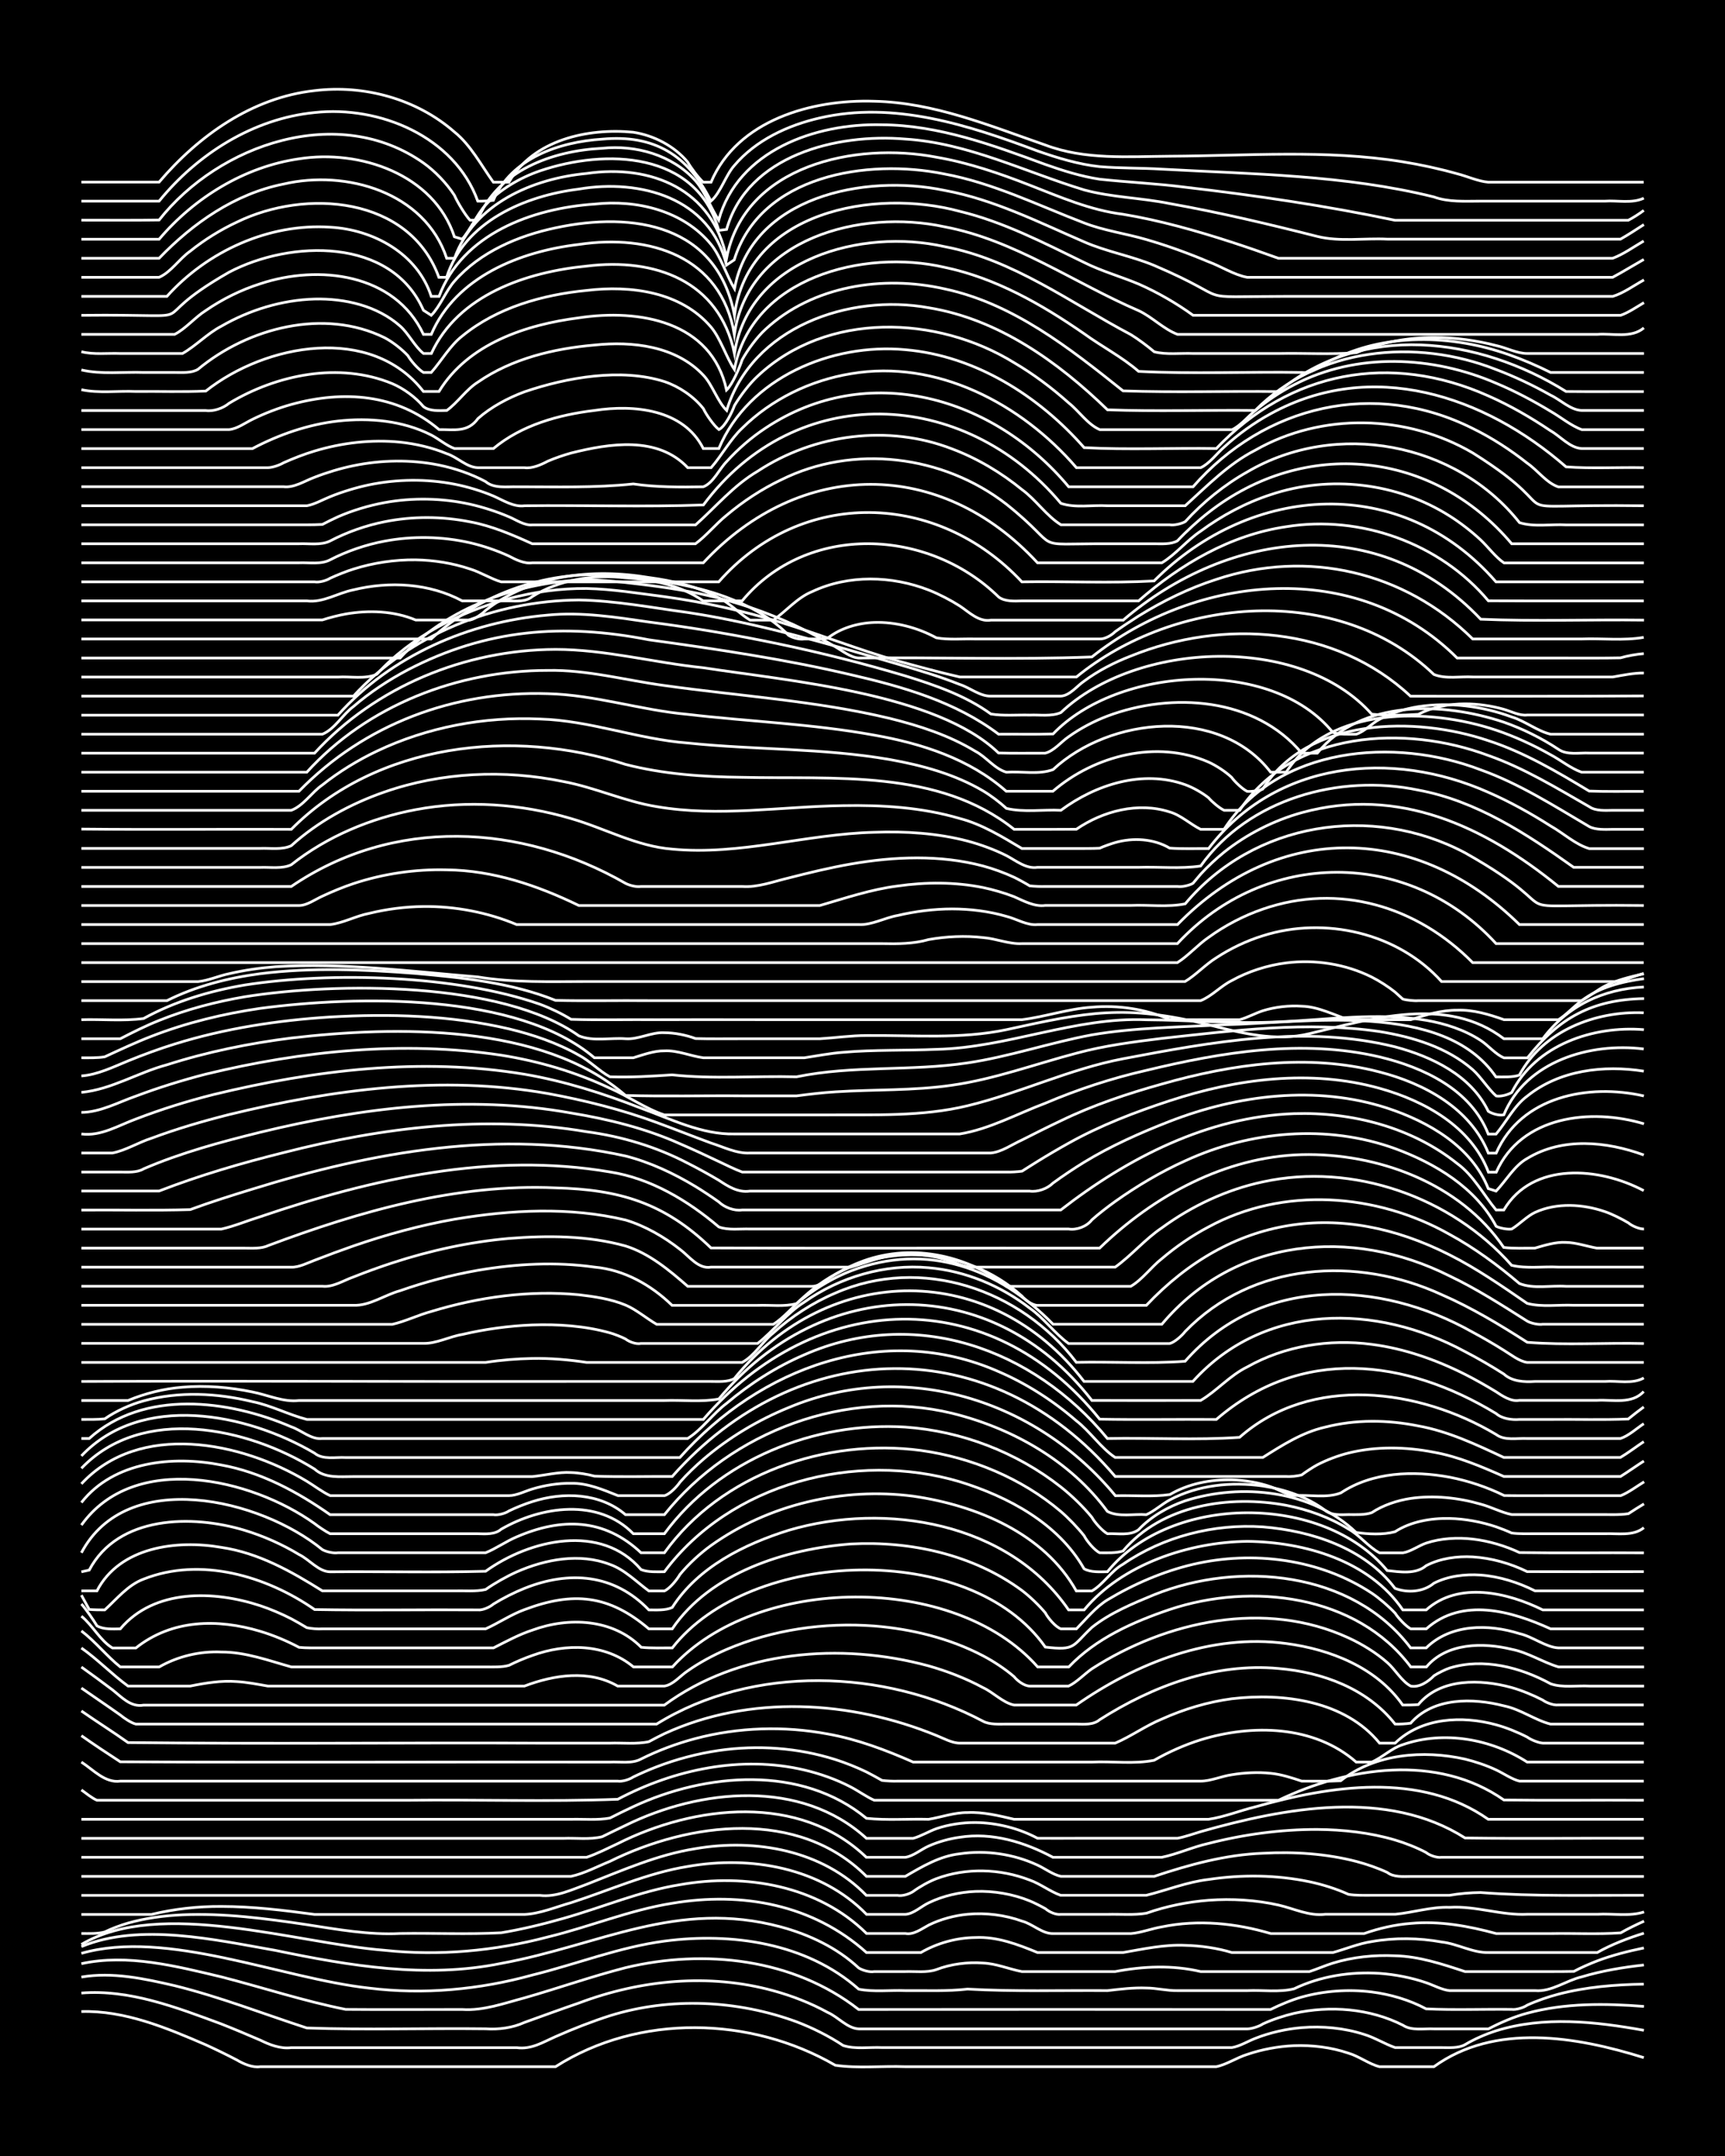 <?xml version="1.0" encoding="UTF-8"?><svg id="a" xmlns="http://www.w3.org/2000/svg" width="1920" height="2400" viewBox="0 0 192 240"><defs><style>.b{fill:none;stroke:#fff;stroke-miterlimit:10;stroke-width:.3px;}.c{stroke-width:0px;}</style></defs><rect class="c" width="192" height="240"/><path class="b" d="M9.06,223.92c4.82-.14,9.49,1.82,13.84,3.7,1.1.5,2.39,1.13,3.46,1.69.72.43,1.74.88,2.6.75,10.95,0,21.92,0,32.87,0,9.27-5.92,21.73-5.62,31.14-.16,2.53.37,5.23.06,7.79.16,4.89,0,9.82,0,14.71,0,6.62,0,13.28,0,19.9,0,1.15-.23,2.33-1.03,3.46-1.37,1.63-.56,3.47-.9,5.19-.97,2.01-.08,4.15.18,6.06.83,1.15.33,2.31,1.22,3.46,1.51,1.98,0,4.08,0,6.06,0,6.79-4.91,15.88-3.35,23.36-1.01"/><path class="b" d="M9.06,221.86c5.36-.43,10.62,1.61,15.57,3.44,1.4.55,2.94,1.2,4.33,1.8,1.05.52,2.26.99,3.46.84,8.35,0,16.73,0,25.09,0,1.64.22,2.9-.6,4.33-1.23,1.94-.86,4.03-1.68,6.06-2.33,6.72-2.09,14.18-1.74,20.76.68,1.77.67,3.61,1.59,5.19,2.64,1.34.44,2.94.16,4.33.23,2.27,0,4.65,0,6.92,0,7.49,0,15,0,22.49,0,3.15,0,6.37,0,9.52,0,.83-.12,1.82-.72,2.6-1.02,1.61-.64,3.46-1.06,5.19-1.2,2.29-.19,4.73.04,6.92.75,1.13.33,2.35,1.09,3.46,1.47.4,0,1.32,0,1.73,0,1.08,0,2.38,0,3.46,0,.79,0,1.88.09,2.6-.33,1.01-.61,2.33-1.18,3.46-1.54,5.32-1.65,11.05-1.03,16.44-.05"/><path class="b" d="M9.06,220.08c3.45-.59,7.02.18,10.38.96,4.99,1.23,9.83,3.12,14.71,4.71,6.61.23,13.28.01,19.9.09,1.45.1,2.99-.1,4.33-.71,1.98-.71,4.07-1.48,6.06-2.16,6.86-2.59,14.5-3.33,21.63-1.37,2.06.56,4.18,1.38,6.06,2.42,1.14.49,2.18,1.78,3.46,1.83,9.51,0,19.04,0,28.55,0,4.89,0,9.82,0,14.71,0,.47,0,1.34-.29,1.73-.56,1.04-.48,2.35-.91,3.46-1.17,4.01-.89,8.42-.55,12.11,1.32.96.65,2.37.35,3.46.41,1.38,0,2.94,0,4.33,0,.4,0,1.32,0,1.73,0,1.32-.69,2.88-1.37,4.33-1.75,4.2-1.14,8.67-1.09,12.98-.75"/><path class="b" d="M9.06,218.59c5.17-1.12,10.54.28,15.57,1.47,4.6,1.18,9.18,2.69,13.84,3.62,4.31.04,8.67,0,12.98.01,2.35.16,4.68-.7,6.92-1.29,3.74-1.07,7.48-2.39,11.25-3.36,8.79-2.12,18.69-1.02,25.95,4.65,14.7,0,29.42-.02,44.12,0,.43,0,1.3,0,1.73,0,1.05-.52,2.33-1.06,3.46-1.38,2.5-.7,5.22-.89,7.79-.57,2.07.26,4.22.89,6.06,1.88,3.14.15,6.37.02,9.52.06.48.07,1.34-.19,1.73-.47,1.04-.48,2.35-.93,3.46-1.22,3.08-.81,6.34-1.07,9.52-1.12"/><path class="b" d="M9.06,217.44c9.52-2.72,22.22,2.79,32.01,3.87,6.07.75,12.28.18,18.17-1.45,4.9-1.21,9.69-3.11,14.71-3.78,7.47-.99,15.83.2,21.63,5.35,1.66.33,3.51.09,5.19.16,2.28-.02,4.66.09,6.92-.17,5.16.29,10.39.13,15.57.17,1.38-.16,2.93-.35,4.33-.29,1.1,0,2.37.32,3.46.29,2.57,0,5.22,0,7.79,0,1.68-.08,3.55.21,5.19-.2,2.92-1.41,6.29-1.93,9.52-1.72,1.72.12,3.56.48,5.19,1.04.77.26,1.77.8,2.6.88,3.15,0,6.37,0,9.52,0,1.82.16,3.46-1.13,5.19-1.53,2.22-.67,4.62-1.07,6.92-1.32"/><path class="b" d="M9.06,216.69c6.48-2.69,14.91-.75,21.63.43,8.22,1.71,16.74,3.15,25.09,1.44,10.95-2,19.58-7.17,31.14-4.06,3.14.85,6.26,2.32,8.65,4.56.41.27,1.24.51,1.73.41,1.08,0,2.38,0,3.46,0,1.09-.04,2.41.15,3.46-.22,1.61-.62,3.48-.86,5.19-.73,1.44.05,2.93.68,4.33.95,3.44,0,6.94,0,10.38,0,3.12-.6,6.4-.74,9.52,0,2.86,0,5.79,0,8.65,0,1.08,0,2.38,0,3.46,0,.77-.25,1.82-.7,2.6-.94,2.2-.68,4.62-.93,6.92-.82,2.67.06,5.28.93,7.79,1.76,3.15,0,6.37,0,9.52,0,.75,0,1.84,0,2.6-.02.73-.4,1.82-.87,2.6-1.17,1.63-.62,3.48-1.09,5.19-1.44"/><path class="b" d="M9.06,216.45c8.79-5.19,23.94-.12,33.74.65,6.08.65,12.27.08,18.17-1.48,4.63-1.12,9.12-3,13.84-3.75,7.77-1.32,15.66.12,21.63,5.48,1.98,0,4.07,0,6.06,0,1.81-1.05,3.96-1.65,6.06-1.67,2.41-.12,4.74.77,6.92,1.67,1.09,0,2.37,0,3.46,0,1.98,0,4.08,0,6.06,0,2.26-.39,4.61-.91,6.92-.8,1.71.04,3.55.3,5.19.8,1.98,0,4.08,0,6.06,0,1.68,0,3.51,0,5.19,0,1.39-.38,2.89-1.01,4.33-1.22,2.54-.45,5.25-.41,7.79.05,1.73.19,3.45,1.22,5.19,1.17,4.02,0,8.09,0,12.11,0,1.59-.9,3.45-1.61,5.19-2.15"/><path class="b" d="M9.06,215.23c.79,0,1.83.05,2.6-.17.75-.37,1.79-.76,2.6-.99,1.93-.55,4.05-.83,6.06-.92,4.62-.2,9.28.42,13.84,1.1,3.42.53,6.9,1.16,10.38.98,3.73-.06,7.53.12,11.25-.08,2.3-.38,4.68-.96,6.92-1.6,4.32-1.22,8.53-3.04,12.98-3.75,7.28-1.3,15.37.1,20.76,5.43,1.39,0,2.94,0,4.33,0,.91.18,1.84-.54,2.6-.94,1.31-.65,2.88-1.07,4.33-1.2,2.01-.19,4.16.08,6.06.77,1.16.3,2.24,1.42,3.46,1.38,2.86,0,5.79,0,8.65,0,1.11-.09,2.36-.57,3.46-.75,4.02-.83,8.2-.41,12.11.75,3.44,0,6.94,0,10.38,0,1.63-.58,3.46-1,5.19-1.13,3.2-.3,6.44.29,9.52,1.13,1.98,0,4.08,0,6.06,0,2.56-.05,5.23.1,7.79-.08.74-.43,1.81-.95,2.6-1.3"/><path class="b" d="M9.06,213.11c2.57,0,5.22,0,7.79,0,2.52-.61,5.19-.91,7.79-.89,3.46,0,6.96.43,10.38.89,4.31,0,8.67,0,12.98,0,3.44,0,6.94,0,10.38,0,1.74-.08,3.52-.84,5.19-1.31,4.29-1.38,8.49-3.31,12.98-4.03,6.98-1.24,14.81.11,19.9,5.33,1.39,0,2.94,0,4.33,0,.92-.06,1.79-.92,2.6-1.29,1.58-.77,3.44-1.19,5.19-1.26,2.03-.08,4.18.29,6.06,1.06.45.18,1.31.62,1.73.86.43.37,1.15.7,1.73.63,1.69,0,3.51,0,5.19,0,1.39-.04,2.95.11,4.33-.13,2.2-.78,4.6-1.26,6.92-1.44,2.57-.19,5.27-.03,7.79.54,1.7.39,3.4,1.25,5.19,1.02,2.56,0,5.22,0,7.79,0,1.98-.19,4.03-.85,6.06-.77,2.9-.18,5.76.92,8.65.77,2.56,0,5.22,0,7.79,0,1.68-.1,3.58.27,5.19-.26"/><path class="b" d="M9.06,210.99c14.12,0,28.26,0,42.39,0,2.86,0,5.79,0,8.65,0,1.8.22,3.54-.64,5.19-1.23,3.94-1.54,7.9-3.31,12.11-3.97,6.69-1.16,14.18.18,19.03,5.2,1.09,0,2.37,0,3.46,0,.53.1,1.3-.14,1.73-.42.72-.53,1.76-1.12,2.6-1.44,3.3-1.24,7.11-1.12,10.38.15,1.16.4,2.31,1.3,3.46,1.7,3.15,0,6.37,0,9.52,0,2.27-.56,4.57-1.49,6.92-1.76,3.7-.56,7.57-.52,11.25.25,1.43.3,3,.79,4.33,1.4.76.14,1.82.11,2.6.11,2.86,0,5.79,0,8.65,0,1.07-.19,2.37-.3,3.46-.31,6.03.46,12.12.29,18.17.31"/><path class="b" d="M9.06,208.87c14.7,0,29.42,0,44.12,0,3.44,0,6.94,0,10.38,0,1.46-.31,2.95-1.11,4.33-1.67,8.87-4.39,20.96-5.93,28.55,1.67,1.39,0,2.94,0,4.33,0,1.87-1.09,3.85-2.27,6.06-2.51,2.9-.43,5.99.02,8.65,1.26.79.36,1.73,1.07,2.6,1.25.77,0,1.82,0,2.6,0,2.57,0,5.22,0,7.79,0,3.91-1.3,7.96-2.42,12.11-2.57,3.46-.19,7.02.04,10.38.91,1.11.29,2.42.74,3.46,1.23.68.54,1.78.45,2.6.44,8.64,0,17.31,0,25.95,0"/><path class="b" d="M9.06,206.75c14.99,0,29.99,0,44.98,0,2.86,0,5.79,0,8.65,0,.77,0,1.83,0,2.6,0,1.12-.37,2.39-1.02,3.46-1.52,8.57-4.32,20.24-5.63,27.68,1.52,1.39,0,2.94,0,4.33,0,.89-.12,1.79-.9,2.6-1.25,1.04-.47,2.33-.83,3.46-.98,3.62-.57,7.22.54,10.38,2.23,2.27,0,4.65,0,6.92,0,1.69,0,3.51,0,5.19,0,1.72-.35,3.47-1.16,5.19-1.54,3.93-1.01,8.05-1.57,12.11-1.56,2.89.02,5.87.35,8.65,1.17,1.12.33,2.42.84,3.46,1.39.37.32,1.24.62,1.73.54,7.49,0,15.01,0,22.49,0"/><path class="b" d="M9.06,204.64c14.99,0,29.99,0,44.98,0,2.86,0,5.79,0,8.65,0,1.39-.06,2.97.16,4.33-.18.77-.37,1.82-.9,2.6-1.26,8.3-4.09,19.53-5.22,26.82,1.44,1.69,0,3.5,0,5.19,0,.82-.21,1.8-.8,2.6-1.08,1.34-.46,2.91-.69,4.33-.68,2.37.02,4.83.63,6.92,1.75,1.39.01,2.94,0,4.33,0,2.57,0,5.22,0,7.79,0,1.08,0,2.38,0,3.46,0,.79-.14,1.83-.51,2.6-.74,9.32-2.65,20.74-4.81,29.41.71,6.62.09,13.28,0,19.9.03"/><path class="b" d="M9.06,202.52c15.28,0,30.57,0,45.85,0,2.86,0,5.79,0,8.65,0,1.39-.04,2.96.12,4.33-.14.76-.39,1.82-.91,2.6-1.27,8.06-3.77,18.72-4.67,25.95,1.3,2.26.24,4.65.05,6.92.11,1.39-.23,2.89-.77,4.33-.75,1.73-.09,3.53.36,5.19.75,4.6,0,9.24,0,13.84,0,2.57,0,5.22,0,7.79,0,1.73-.25,3.5-.97,5.19-1.38,8.37-2.37,18.38-3.94,25.95,1.38h17.3"/><path class="b" d="M9.06,199.25c.47.34,1.2.93,1.73,1.15,1.09,0,2.37,0,3.46,0,2.57,0,5.22,0,7.79,0,7.78,0,15.58,0,23.36,0,7.77-.09,15.6.18,23.36-.11,6.29-3.33,13.75-4.91,20.76-3.26,1.75.41,3.59,1.06,5.19,1.9.79.41,1.78,1.12,2.6,1.47.77,0,1.83,0,2.6,0,9.8,0,19.62,0,29.41,0,4.31,0,8.67,0,12.98,0,7.72-3.72,17.69-5.22,25.09-.03,5.17.07,10.4,0,15.57.03"/><path class="b" d="M9.06,196.15c1.31.84,2.63,2.36,4.33,2.12,2.86,0,5.79,0,8.65,0,6.33,0,12.7,0,19.03,0,9.22,0,18.46,0,27.68,0,.51.08,1.32-.18,1.73-.46.76-.37,1.81-.83,2.6-1.13,2.2-.85,4.59-1.48,6.92-1.82,4.31-.63,8.82-.31,12.98,1.01,1.11.35,2.41.87,3.46,1.38.43.22,1.31.69,1.73.94.42.06,1.3.1,1.73.08,11.24,0,22.5,0,33.74,0,1.12,0,2.36-.56,3.46-.71,1.37-.23,2.94-.31,4.33-.16,1.12.1,2.4.51,3.46.87,1.38-.01,2.94.04,4.33-.04,3.82-3.02,9.22-3.45,13.84-2.41,1.12.27,2.42.71,3.46,1.2.78.36,1.75,1.04,2.6,1.25,4.6,0,9.24,0,13.84,0"/><path class="b" d="M9.06,193.21c1.37.97,2.93,2,4.33,2.91,18.16.09,36.34,0,54.5.03,1.1-.06,2.46.21,3.46-.34,1.89-.95,4.01-1.74,6.06-2.28,4.77-1.26,9.86-1.42,14.71-.51,3.28.58,6.48,1.79,9.52,3.13,6.62,0,13.28,0,19.9,0,2.26-.11,4.7.25,6.92-.2,1.6-.92,3.43-1.73,5.19-2.28,5.71-1.76,12.62-1.63,17.3,2.48.43,0,1.3,0,1.73,0,1.16-.49,2.23-1.57,3.46-1.94,4.56-1.59,9.83-.64,13.84,1.94h12.98"/><path class="b" d="M9.06,190.46c1.67,1.17,3.54,2.34,5.19,3.52,15.27.16,30.57,0,45.85.06,2.57,0,5.22,0,7.79,0,1.39-.05,2.96.14,4.33-.16.43-.24,1.29-.68,1.73-.89,9.5-4.38,20.73-3.71,30.28.2.76.3,1.75.86,2.6.85,1.68,0,3.51,0,5.19,0,4.02,0,8.09,0,12.11,0,1.74-.74,3.43-1.96,5.19-2.68,2.44-1.1,5.13-1.91,7.79-2.26,5.73-.67,12.59.21,16.44,4.94h1.73c2.95-2.86,7.46-3.08,11.25-2.04,1.13.31,2.42.83,3.46,1.37.39.29,1.24.64,1.73.67,3.73,0,7.52,0,11.25,0"/><path class="b" d="M9.06,187.91c1.39.97,2.95,2.02,4.33,3,.42.35,1.2.88,1.73,1.01.44,0,1.29,0,1.73,0,5.75,0,11.55,0,17.3,0,12.97,0,25.96,0,38.93,0,10.72-6.65,25.36-6.14,36.33-.32.73.4,1.8.32,2.6.32,1.39,0,2.94,0,4.33,0,1.08,0,2.38,0,3.46,0,.83.02,1.92.11,2.6-.49,5.88-3.75,12.84-6.35,19.9-5.7,4.87.41,9.89,2.24,12.98,6.19.43.02,1.3-.03,1.73-.1,2.52-2.89,6.94-2.82,10.38-1.93,1.87.38,3.47,1.6,5.19,2.03,3.44,0,6.94,0,10.38,0"/><path class="b" d="M9.06,185.57c1.1.78,2.38,1.73,3.46,2.54,1.02.8,2.02,1.96,3.46,1.7,6.04,0,12.12,0,18.17,0,13.26,0,26.53,0,39.79,0,8.29-6.11,19.67-7.02,29.41-4.37,2.05.58,4.18,1.4,6.06,2.42,1.14.52,2.22,1.69,3.46,1.94,2.27,0,4.65,0,6.92,0,6.74-4.7,15.03-7.97,23.36-6.85,4.92.65,10.05,2.66,12.98,6.85.43.01,1.3-.01,1.73-.05,2.47-2.98,6.96-2.84,10.38-1.9,1.13.32,2.42.85,3.46,1.39.4.3,1.22.61,1.73.55,3.15,0,6.37,0,9.52,0"/><path class="b" d="M9.06,183.45c1.79,1.25,3.43,2.96,5.19,4.24,2.27,0,4.65,0,6.92,0,1.67-.34,3.48-.64,5.19-.5,1.1.06,2.38.31,3.46.5,2.27,0,4.65,0,6.92,0,4.89,0,9.82,0,14.71,0,2.27,0,4.65,0,6.92,0,3.29-1.25,7.19-1.85,10.38,0,1.69,0,3.51,0,5.19,0,.98-.13,1.81-1.18,2.6-1.69,1.3-.92,2.87-1.76,4.33-2.39,5.14-2.2,10.87-3.03,16.44-2.61,4.17.34,8.39,1.37,12.11,3.32,1.16.61,2.47,1.47,3.46,2.33.3.39,1.09,1.03,1.73,1.04,1.38,0,2.94,0,4.33,0,.89-.41,1.8-1.38,2.6-1.93,8.31-5.34,19.29-7.71,28.55-3.44,1.5.69,3.09,1.66,4.33,2.76.83.71,1.6,2.09,2.6,2.61.96.19,1.96-.5,2.6-1.16.41-.27,1.26-.7,1.73-.85,3.75-1.16,7.89-.08,11.25,1.76,1.33.46,2.94.17,4.33.25,1.98,0,4.08,0,6.06,0"/><path class="b" d="M9.06,181.55c1.52,1.15,2.85,2.83,4.33,4.01,1.39,0,2.94,0,4.33,0,2.08-1.19,4.53-1.77,6.92-1.66,2.67-.01,5.26.95,7.79,1.66,1.39,0,2.94,0,4.33,0,5.75,0,11.55,0,17.3,0,.78,0,1.84.05,2.6-.18.74-.38,1.81-.83,2.6-1.1,3.7-1.35,8.1-1.34,11.25,1.28h4.33c9.3-10.25,31.4-10.51,40.66,0h3.46c3.03-3.18,7.14-5.01,11.25-6.4,9.08-3.03,20.77-1.67,26.82,6.4h1.73c2.28-2.71,6.32-2.74,9.52-1.96,1.79.35,3.47,1.45,5.19,1.96,3.15,0,6.37,0,9.52,0"/><path class="b" d="M9.06,179.91c1.22.98,2.11,2.74,3.46,3.54h2.6c4.01-3.19,9.09-3.28,13.84-1.86,1.44.43,3,1.08,4.33,1.79.77.08,1.82.06,2.6.06,5.46,0,10.97,0,16.44,0,.77,0,1.83,0,2.6,0,1.36-.69,2.87-1.51,4.33-1.98,4.02-1.48,8.95-1.28,12.11,1.91,1.08.12,2.38.06,3.46.07,8.67-11.13,33.2-11.97,41.52-.09,3.41.4,2.96-.11,5.19-2.2,2.02-1.61,4.55-2.65,6.92-3.63,9.46-3.8,22.07-2.65,28.55,5.92h1.73c2.73-2.68,6.93-2.68,10.38-1.59,1.48.33,2.91,1.51,4.33,1.59,3.15,0,6.37,0,9.52,0"/><path class="b" d="M9.06,178.55c.49.55,1.35,1.79,1.73,2.43.72.43,1.79.35,2.6.34,3.78-4.49,10.44-4.27,15.57-2.58,1.12.37,2.41.92,3.46,1.46.44.23,1.31.73,1.73.99.43.1,1.29.17,1.73.13,5.18,0,10.4,0,15.57,0,.77,0,1.83,0,2.6,0,1.41-.63,2.86-1.61,4.33-2.14,5.4-2.04,9.4-1.65,13.84,2.14.77,0,1.83,0,2.6,0,4.23-6.26,12.67-8.91,19.9-9.45,6.64-.35,13.63,1.19,19.03,5.18.86.65,1.91,1.66,2.6,2.49.27.54,1.13,1.57,1.73,1.78h1.73c1.05-1.06,2.17-2.45,3.46-3.23,2.93-1.76,6.19-3.17,9.52-3.95,6.68-1.56,14.12-.61,19.9,3.21.85.57,1.9,1.48,2.6,2.23.32.52,1.19,1.45,1.73,1.74h1.73c4.01-3.56,9.49-1.98,13.84,0,3.44,0,6.94,0,10.38,0"/><path class="b" d="M9.06,177.57l.87,1.59c.43.04,1.3.06,1.73.05,1.32-1.2,2.59-2.79,4.33-3.43,6.31-2.5,13.65-.36,19.03,3.39,6.04.11,12.12,0,18.17.04.53.06,1.34-.31,1.73-.65,1.03-.64,2.33-1.3,3.46-1.75,5-2,9.99-1.61,13.84,2.4.79,0,1.86.08,2.6-.27,2.87-4.5,8.02-7.05,12.98-8.6,10.8-3.18,24.46-.87,31.14,8.87h1.73c4.21-5.09,11.69-7.56,18.17-7.63,6.36.07,13.56,2.14,17.3,7.63h2.6c3.6-3.22,9.05-1.94,12.98,0,3.73,0,7.52,0,11.25,0"/><path class="b" d="M9.06,177.09h1.73c2.55-4.91,8.89-5.7,13.84-4.84,4.14.61,7.77,2.66,11.25,4.84,4.89,0,9.82,0,14.71,0,1.09-.03,2.4.1,3.46-.15,1.02-.71,2.32-1.45,3.46-1.96,3.2-1.41,7.03-2.13,10.38-.83,1.63.57,2.97,1.95,4.33,2.95h1.73c.6-.26,1.41-1.27,1.73-1.83.95-1.16,2.25-2.36,3.46-3.23,6.43-4.59,14.68-6.5,22.49-5.49,7,1.01,14.57,4.11,18.17,10.55h1.73c1.26-.71,2.17-2.26,3.46-2.97,4.51-3.1,10.12-4.53,15.57-4.16,5.42.44,11.32,2.35,14.71,6.84,1.38.54,3.17.41,4.33-.57,1.56-.8,3.46-1.03,5.19-.91,2.08.15,4.2.82,6.06,1.76,4.02,0,8.09,0,12.11,0"/><path class="b" d="M9.06,174.97l.87-.19c3.21-6.1,11.47-6.2,17.3-4.43,2.08.63,4.2,1.57,6.06,2.7,1.13.54,2.17,1.91,3.46,1.92,5.75-.05,11.55.09,17.3-.06,4.91-3.54,12.87-5.39,17.3-.19.74.31,1.81.25,2.6.24,7.36-9.87,21.26-13.47,32.87-10.02,5.4,1.67,10.96,4.63,13.84,9.69.72.42,1.8.34,2.6.33,7.07-8.71,24.02-8.75,31.14-.13,1.39.15,3.19.45,4.33-.54,1.55-.82,3.46-1.08,5.19-.98,2.07.12,4.2.73,6.06,1.64,4.31.02,8.67,0,12.98,0"/><path class="b" d="M9.06,172.85c5.06-9.55,19.93-6.01,26.82-.35.42.24,1.25.43,1.73.35,1.08,0,2.38,0,3.46,0,2.86,0,5.79,0,8.65,0,1.39,0,2.94,0,4.33,0,1.13-.45,2.33-1.3,3.46-1.77,4.99-2.16,9.74-2.09,13.84,1.77h2.6c6.32-8.79,18.01-12.79,28.55-11.39,5.66.79,11.2,3.09,15.57,6.79.85.73,1.91,1.83,2.6,2.71.27.56,1.15,1.62,1.73,1.89.78,0,1.84.06,2.6-.2,4.31-5.14,11.87-6.26,18.17-5.08,2.4.47,4.84,1.34,6.92,2.64,1.22.66,2.24,2.01,3.46,2.65.77,0,1.82,0,2.6,0,.85-.13,1.79-.82,2.6-1.09,1.63-.54,3.5-.64,5.19-.44,1.75.2,3.6.75,5.19,1.5,4.6.07,9.24,0,13.84.03"/><path class="b" d="M9.06,169.77c5.86-8.2,18.88-5.23,25.95-.17.41.33,1.26.9,1.73,1.13,1.08,0,2.38,0,3.46,0,2.86,0,5.79,0,8.65,0,1.39,0,2.94,0,4.33,0,.83.02,1.92.11,2.6-.5,4.44-2.57,10.8-3.5,14.71.5h3.46c6.05-8.24,16.74-12.51,26.82-11.87,6.24.44,12.38,2.79,17.3,6.66,1.19.94,2.5,2.2,3.46,3.38.29.54,1.18,1.54,1.73,1.83,1.11-.06,2.5.26,3.46-.44,1.38-1.47,3.29-2.57,5.19-3.22,6.28-2.02,14.14-1.18,19.03,3.52,1.36.19,2.99.28,4.33-.08,1.76-1.14,3.99-1.52,6.06-1.48,1.72.04,3.56.38,5.19.93.44.15,1.31.49,1.73.69.77.11,1.82.08,2.6.08,2.56,0,5.22,0,7.79,0,1.41-.06,3.14.3,4.33-.67"/><path class="b" d="M9.06,167.26c3.61-4.6,10.18-5.24,15.57-4.18,4.43.8,8.47,2.98,12.11,5.53,6.04,0,12.12,0,18.17,0,.49.09,1.32-.13,1.73-.41.75-.37,1.8-.79,2.6-1.04,3.43-1.1,7.54-.99,10.38,1.45h4.33c7.46-9.31,20.32-14.12,32.01-11.29,6.69,1.64,13.19,5.31,17.3,10.93,1.27.66,2.94.25,4.33.36.85-.37,1.78-1.2,2.6-1.64,3.14-1.67,6.9-2.05,10.38-1.55,2.43.37,4.94,1.21,6.92,2.71.69.58,1.76.49,2.6.47.78,0,1.85.06,2.6-.22,1.25-.83,2.85-1.36,4.33-1.58,2.57-.37,5.3-.08,7.79.64,1.11.29,2.33.94,3.46,1.16.42,0,1.3,0,1.73,0,2.56,0,5.22,0,7.79,0,1.08-.02,2.39.07,3.46-.1.41-.28,1.3-.83,1.73-1.09"/><path class="b" d="M9.06,165.18c6.46-6.97,17.77-4.7,25.09-.29.78.47,1.76,1.22,2.6,1.6.78,0,1.82,0,2.6,0,2.57,0,5.22,0,7.79,0,3.15,0,6.37,0,9.52,0,.83,0,1.82-.51,2.6-.74,1.35-.41,2.91-.66,4.33-.63,1.8-.04,3.56.72,5.19,1.37,1.68,0,3.51,0,5.19,0,.6-.17,1.39-1.02,1.73-1.52.71-.81,1.78-1.84,2.6-2.54,2.81-2.4,6.09-4.37,9.52-5.76,12.98-5.44,27.55-.83,36.33,9.83,1.98-.06,4.09.15,6.06-.13,2.05-1.21,4.56-1.7,6.92-1.64,1.42.04,2.99.31,4.33.78.79.27,1.75.89,2.6.98,1.68-.13,3.61.32,5.19-.31,3.51-2.34,8.08-2.49,12.11-1.74,2.06.4,4.18,1.11,6.06,2.04,1.98.03,4.08,0,6.06.01,2.27,0,4.65,0,6.92,0,.84-.33,1.83-1.07,2.6-1.54"/><path class="b" d="M9.06,163.45c6.76-7.06,18.49-4.57,25.95.08,1.17,1.07,2.87.83,4.33.84,1.98,0,4.08,0,6.06,0,4.6,0,9.24,0,13.84,0,1.39-.13,2.92-.54,4.33-.45.78.02,1.84.19,2.6.4,2.85.11,5.8.02,8.65.04,13.96-15.78,35.53-16.26,49.31,0,6.33,0,12.7,0,19.03,0,.45.04,1.3-.05,1.73-.18.41-.31,1.27-.88,1.73-1.12,1.03-.54,2.33-1.03,3.46-1.31,3.09-.77,6.41-.7,9.52-.09,2.7.48,5.3,1.6,7.79,2.7,4.31,0,8.67,0,12.98,0,.79-.49,1.82-1.22,2.6-1.72"/><path class="b" d="M9.06,162.07c6.7-7.08,18.38-4.77,25.95-.31.93.77,2.34.42,3.46.49,1.98,0,4.08,0,6.06,0,10.37,0,20.77,0,31.14,0,8.89-10.02,22.71-15.19,35.47-9.57,3.12,1.34,6.09,3.25,8.65,5.47,1.52,1.17,2.74,3.03,4.33,4.09,5.46,0,10.97,0,16.44,0,2.15-1.36,4.4-2.8,6.92-3.37,3.37-.87,6.98-.83,10.38-.14,3.34.6,6.47,2.08,9.52,3.51,4.31,0,8.67,0,12.98,0,.8-.47,1.82-1.24,2.6-1.76"/><path class="b" d="M9.06,160.13h.87c6.09-5.49,15.49-4.32,22.49-1.3,1.11.37,2.24,1.46,3.46,1.3,2.57,0,5.22,0,7.79,0,10.95,0,21.92,0,32.87,0,1.59-.99,2.82-2.78,4.33-3.91,2.58-2.18,5.54-4.08,8.65-5.41,12.29-5.41,25.47-.73,33.74,9.32,4.88-.1,9.84.21,14.71-.13,7.96-7.04,20-5.43,28.55-.32.95.72,2.35.39,3.46.45,1.68,0,3.51,0,5.19,0,1.68,0,3.51,0,5.19,0,.89-.28,1.83-1.14,2.6-1.65"/><path class="b" d="M9.06,158.01c.78,0,1.82.02,2.6-.07,1.27-.88,2.84-1.59,4.33-2,3.93-1.08,8.18-.87,12.11.09,2.06.41,4.04,1.46,6.06,1.98,2.86,0,5.79,0,8.65,0,11.82,0,23.65,0,35.47,0,12.48-14.52,31.89-15.24,44.12-.03,4.31.08,8.67,0,12.98.03,9.42-8.15,21.04-6.79,31.14-.66.65.58,1.75.73,2.6.66,1.08,0,2.38,0,3.46,0,2.86-.03,5.8.07,8.65-.05.42-.35,1.29-1.02,1.73-1.34"/><path class="b" d="M9.06,155.9c1.69,0,3.5,0,5.19,0,1.89-.79,4.01-1.32,6.06-1.48,2.57-.22,5.26,0,7.79.53,1.7.33,3.42,1.16,5.19.95,10.08,0,20.19,0,30.28,0,3.44,0,6.94,0,10.38,0,1.97-.08,4.11.2,6.06-.17,11.48-13.83,30.34-14.24,41.52.16,4.02.02,8.09,0,12.11,0,1.77-1.03,3.24-2.78,5.19-3.73,4.16-2.35,9.13-3.13,13.84-2.51,3.61.46,7.14,1.7,10.38,3.33,1.11.56,2.4,1.29,3.46,1.94.7.47,1.7,1.14,2.6.96,2.86,0,5.79,0,8.65,0,1.74-.1,3.87.47,5.19-.98"/><path class="b" d="M9.06,153.78c18.45-.07,36.91.03,55.36,0,3.73,0,7.52,0,11.25,0,1.08,0,2.38,0,3.46,0,.79,0,1.87.09,2.6-.32,10.59-13.05,28.62-13.11,38.93.32h12.11c7.94-8.81,20.4-8.68,30.28-3.33,1.42.73,2.98,1.64,4.33,2.5.91.84,2.29.91,3.46.83,2.56,0,5.22,0,7.79,0,1.39-.11,3.07.33,4.33-.39"/><path class="b" d="M9.06,151.66c10.08,0,20.19,0,30.28,0,4.89,0,9.82,0,14.71,0,1.67-.26,3.5-.41,5.19-.44,1.99-.04,4.09.14,6.06.44,5.75,0,11.55,0,17.3,0,1.34-.69,2.28-2.34,3.46-3.27,2.01-1.83,4.41-3.39,6.92-4.45,9.56-4.2,20.65-.43,26.82,7.71,4.01-.09,8.11.18,12.11-.12,8.37-9.54,21.61-9.11,32.01-3.23,1.1.59,2.4,1.34,3.46,2.01.75.45,1.7,1.23,2.6,1.35,4.31,0,8.67,0,12.98,0"/><path class="b" d="M9.06,149.54c12.68,0,25.38,0,38.06,0,1.44.04,2.92-.76,4.33-.99,2.52-.59,5.19-.96,7.79-1.06,2.88-.1,5.87.1,8.65.88.44.12,1.32.46,1.73.68.35.28,1.14.62,1.73.5,4.31,0,8.67,0,12.98,0,1.77-1.39,3.25-3.39,5.19-4.6,3.98-2.81,8.97-4.27,13.84-3.83,4.07.35,8.03,2,11.25,4.5,1.55,1.08,2.81,2.84,4.33,3.94,2.57,0,5.22,0,7.79,0,1.09,0,2.37,0,3.46,0,.57-.15,1.38-.89,1.73-1.35,7.48-7.72,19.11-8.44,28.55-4.09,3.31,1.44,6.48,3.35,9.52,5.3,4.28.35,8.68.03,12.98.14"/><path class="b" d="M9.06,147.42c9.51,0,19.04,0,28.55,0,1.98,0,4.08,0,6.06,0,1.43-.32,2.91-1.05,4.33-1.43,5.28-1.61,10.92-2.39,16.44-1.86,1.72.2,3.59.48,5.19,1.15,1.19.5,2.35,1.5,3.46,2.14h12.98c1.23-.75,2.28-2.15,3.46-2.99,1.54-1.2,3.37-2.25,5.19-2.96,8.45-3.23,16.4-.31,22.49,5.94h12.11c8.11-9.66,21.1-10.86,32.01-5.38,2.99,1.42,5.86,3.26,8.65,5.03.4.24,1.26.43,1.73.35,1.08,0,2.38,0,3.46,0,2.56,0,5.22,0,7.79,0"/><path class="b" d="M9.06,145.3c10.08,0,20.19,0,30.28,0,1.8.08,3.49-1.16,5.19-1.62,2.79-.98,5.74-1.76,8.65-2.27,4.26-.73,8.69-.97,12.98-.36,3.3.29,6.3,1.98,8.65,4.26,3.15,0,6.37,0,9.52,0,1.39-.06,2.98.18,4.33-.2.42-.41,1.27-1.17,1.73-1.53,6.78-5.49,16.9-5.14,23.36.7.34.42,1.15,1.02,1.73,1.03,1.08,0,2.38,0,3.46,0,2.86,0,5.79,0,8.65,0,9.44-9.99,21.53-11.82,33.74-5.63,3.02,1.52,5.88,3.5,8.65,5.41,1.63.44,3.51.13,5.19.21,2.56,0,5.22,0,7.79,0"/><path class="b" d="M9.06,143.18c8.93,0,17.89,0,26.82,0,1.18.14,2.39-.66,3.46-1.03,1.37-.55,2.92-1.11,4.33-1.57,4.19-1.37,8.58-2.33,12.98-2.72,4.3-.34,8.79-.33,12.98.84,2.64.83,4.87,2.7,6.92,4.49,4.6,0,9.24,0,13.84,0,.54.02,1.35-.42,1.73-.79,1.02-.7,2.31-1.39,3.46-1.84,5.46-2.22,11.88-1.01,16.44,2.63h13.84c1.27-.73,2.31-2.19,3.46-3.08,1.56-1.33,3.38-2.58,5.19-3.53,8.31-4.53,18.7-3.77,26.82.82,2.76,1.5,5.4,3.44,7.79,5.48,1.58.63,3.51.19,5.19.31,2.86,0,5.79,0,8.65,0"/><path class="b" d="M9.06,141.06c7.78,0,15.58,0,23.36,0,.84.03,1.83-.48,2.6-.77,1.38-.54,2.93-1.11,4.33-1.6,3.65-1.26,7.44-2.3,11.25-2.97,6.25-1.05,12.82-1.4,19.03.09,2.17.65,4.28,1.87,6.06,3.27,1.01.75,2.04,2.23,3.46,1.97,5.18,0,10.4,0,15.57,0,1.67-.48,3.42-1.24,5.19-1.35,1.69-.16,3.55,0,5.19.46,1.09.27,2.3,1.03,3.46.89,5.18,0,10.4,0,15.57,0,1.79-1.28,3.35-3.14,5.19-4.37,3.33-2.44,7.2-4.26,11.25-5.12,9.98-2.18,20.96,1.66,27.68,9.29,1.64.4,3.51.11,5.19.2,3.15,0,6.37,0,9.52,0"/><path class="b" d="M9.06,138.94c4.31,0,8.67,0,12.98,0,1.69,0,3.51,0,5.19,0,.79,0,1.86.08,2.6-.28,10.22-3.83,20.99-6.92,32.01-6.43,7.09.18,12.1,1.66,17.3,6.69,14.41.05,28.84,0,43.25.02,6.03-5.84,13.96-10.17,22.49-10.41,8.41-.21,17.65,3.17,22.49,10.33,1.08.14,2.38.07,3.46.08,1.07-.31,2.33-.71,3.46-.64,1.12.01,2.37.45,3.46.64,1.68,0,3.51,0,5.19,0"/><path class="b" d="M9.06,136.82c3.73,0,7.52,0,11.25,0,1.39,0,2.94,0,4.33,0,1.43-.32,2.93-.95,4.33-1.38,12.45-4.24,25.77-7.23,38.93-4.98,4.53.71,8.66,3.18,12.11,6.12,1.04.39,2.37.19,3.46.23,1.68,0,3.51,0,5.19,0,4.89,0,9.82,0,14.71,0,5.18,0,10.4,0,15.57,0,.92.14,2.02-.28,2.59-1.02.73-.65,1.8-1.48,2.6-2.05,2.42-1.72,5.08-3.3,7.79-4.52,7.25-3.35,15.8-4.1,23.36-1.36,4.46,1.64,8.97,4.34,11.25,8.65.42.21,1.26.37,1.73.3.82-.49,1.72-1.44,2.6-1.85,2.42-1.11,5.32-.93,7.79-.08.81.28,1.86.81,2.6,1.25.38.33,1.22.7,1.73.68"/><path class="b" d="M9.06,134.7c4.02-.03,8.1.07,12.11-.05,2.25-.83,4.63-1.58,6.92-2.28,13.35-4.15,27.67-6.74,41.52-3.69,2.73.69,5.39,1.94,7.79,3.39.79.48,1.85,1.18,2.6,1.72.63.61,1.71,1.03,2.6.9,11.82,0,23.65,0,35.47,0,7.44-5.79,16.37-10.38,25.95-10.72,6.41-.21,13.1,1.5,18.17,5.55,1.8,1.3,2.95,3.5,4.33,5.17h.86c3.21-5.43,10.68-4.76,15.57-2.15"/><path class="b" d="M9.06,132.58c2.86,0,5.79,0,8.65,0,4.49-1.74,9.17-3.11,13.84-4.27,10.97-2.81,22.49-4.24,33.74-2.33,3.9.52,7.75,1.67,11.25,3.5,1.11.56,2.4,1.27,3.46,1.9,1.04.69,2.14,1.4,3.46,1.21,5.75,0,11.55,0,17.3,0,4.6,0,9.24,0,13.84,0,.88.13,1.97-.26,2.6-.89,1.05-.77,2.35-1.64,3.46-2.32,2.98-1.82,6.26-3.28,9.52-4.55,7.64-2.97,16.31-4.05,24.22-1.48,4.59,1.51,9.39,4.26,11.25,8.96l.87.28c1.1-1.14,2.03-2.84,3.46-3.63,3.92-2.39,8.83-1.91,12.98-.39"/><path class="b" d="M9.06,130.47c1.39,0,2.93,0,4.33,0,.82,0,1.87.09,2.6-.36,4.15-1.79,8.59-2.99,12.98-4.07,11.27-2.74,23.09-4.21,34.6-2.14,4.13.68,8.28,1.7,12.11,3.42,1.4.6,2.95,1.32,4.33,1.98.77.36,1.8.88,2.6,1.17.43,0,1.3,0,1.73,0,4.89,0,9.82,0,14.71,0,4.31,0,8.67,0,12.98,0,.42.02,1.31-.03,1.73-.1.42-.28,1.31-.82,1.73-1.09,1.06-.66,2.36-1.42,3.46-2.03,3.54-1.98,7.4-3.46,11.25-4.72,7.47-2.46,15.68-3.53,23.36-1.38,4.99,1.39,10.18,4.25,12.11,9.33h.87c2.79-6.27,10.52-7.16,16.44-5.38"/><path class="b" d="M9.06,128.35c1.09,0,2.37,0,3.46,0,1.46-.28,2.91-1.19,4.33-1.64,2.8-1.05,5.75-1.91,8.65-2.64,11.54-2.81,23.67-4.42,35.47-2.34,4.09.75,8.21,1.78,12.11,3.22,1.99.73,4.07,1.56,6.06,2.29,1.36.43,2.87,1.2,4.33,1.11,4.6,0,9.24,0,13.84,0,4.31,0,8.67,0,12.98,0,1.2-.11,2.39-.97,3.46-1.45,1.38-.7,2.93-1.48,4.33-2.14,3.58-1.74,7.42-3.02,11.25-4.09,7.81-2.23,16.25-3.43,24.22-1.34,4.98,1.28,10.11,4.04,12.11,9.03h.87c2.78-6.32,10.26-7.77,16.44-6.36"/><path class="b" d="M9.06,126.23c2.16.28,4.1-.94,6.06-1.66,2.8-1.08,5.74-2,8.65-2.73,11.25-2.73,23.1-4.17,34.6-2.26,4.44.76,8.8,2.14,12.98,3.78,3.33,1.21,6.76,2.95,10.38,2.87,4.31,0,8.67,0,12.98,0,4.02,0,8.09,0,12.11,0,3.3-.53,6.4-2.25,9.52-3.42,3.62-1.54,7.42-2.79,11.25-3.66,8.43-2.04,17.37-3.51,25.95-1.5,4.88,1.16,10.18,3.63,12.11,8.59h.87c1.11-1.31,2.04-3.19,3.46-4.22,3.62-2.91,8.51-3.48,12.98-2.78"/><path class="b" d="M9.06,123.83c2.12-.02,4.11-1.13,6.06-1.81,2.52-.95,5.18-1.78,7.79-2.45,10.69-2.59,21.94-3.75,32.87-2.11,4.16.66,8.3,1.87,12.11,3.68,2.02.87,3.96,2.28,6.06,2.97.77,0,1.82,0,2.6,0,5.18,0,10.4,0,15.57,0,5.18-.04,10.49.21,15.57-1.02,5.85-1.41,11.37-4.1,17.3-5.23,9.91-1.88,20.31-3.81,30.28-1.33,4.1,1.09,8.46,3.17,10.38,7.17.41.28,1.23.51,1.73.4,2.46-5.97,9.6-8.08,15.57-7.33"/><path class="b" d="M9.06,121.6c3.32-.31,6.32-2.22,9.52-3.07,4.49-1.44,9.17-2.39,13.84-2.98,11.55-1.34,27.96-1.66,37.2,6.39,4.3.13,8.67.01,12.98.05,1.98,0,4.08,0,6.06,0,1.39-.18,2.93-.37,4.33-.45,4.31-.28,8.7-.11,12.98-.74,4.72-.67,9.25-2.35,13.84-3.56,3.09-.84,6.34-1.26,9.52-1.65,8.01-.87,16.19-1.94,24.22-.76,3.69.6,7.52,1.75,10.38,4.25.87.77,1.73,2.15,2.6,2.92.49.09,1.32-.13,1.73-.39,2.7-5.31,9.05-7.45,14.71-6.99"/><path class="b" d="M9.06,119.77c1.8-.13,3.55-1,5.19-1.67,1.66-.68,3.48-1.35,5.19-1.88,5.59-1.74,11.46-2.64,17.3-3.01,6.63-.38,13.4-.2,19.9,1.32,2.67.64,5.39,1.56,7.79,2.93,1.18.61,2.29,1.78,3.46,2.41,2.46.07,4.52-.06,6.92-.22,4.57.5,9.25.1,13.84.22,6.26-1.3,12.73-.6,19.03-1.55,4.67-.69,9.2-2.26,13.84-3.12,4.84-.83,9.82-.85,14.71-1.13,9.06-.19,24.44-2.75,30.28,5.81.78,0,1.84.06,2.6-.2,2.66-4.93,8.45-7.16,13.84-6.94"/><path class="b" d="M9.06,117.75c.78,0,1.83.03,2.6-.11,1.67-.77,3.47-1.62,5.19-2.28,3.88-1.51,8-2.51,12.11-3.11,10.68-1.42,28.67-1.8,37.2,5.5,1.39,0,2.94,0,4.33,0,1.08-.33,2.32-.79,3.46-.77,1.45-.08,2.92.58,4.33.77,1.69,0,3.5,0,5.19,0,1.98,0,4.08,0,6.06,0,1.39-.21,2.92-.51,4.33-.61,3.43-.3,6.94-.18,10.38-.33,7.91-.18,15.41-3.62,23.36-3.29,4.89.03,9.82.48,14.71.23,5.46-.23,11-1.09,16.44-.17,2.09.36,4.27,1.06,6.06,2.24.81.52,1.68,1.58,2.6,1.94.76,0,1.83,0,2.6,0,3.5-4.47,7.25-6.5,12.98-6.6"/><path class="b" d="M9.06,115.63c1.39,0,2.93,0,4.33,0,1.37-.71,2.89-1.47,4.33-2.04,3.04-1.23,6.29-2.08,9.52-2.63,10.16-1.63,28.61-1.77,37.2,4.35,1.58.65,3.52.19,5.19.32,1.43.11,2.88-.76,4.33-.67,1.12,0,2.42.26,3.46.65,1.68.05,3.51.01,5.19.02,2.86,0,5.79,0,8.65,0,1.69-.1,3.5-.36,5.19-.36,5.18-.05,10.46.43,15.57-.65,9.01-1.98,13.22-2.84,22.49-.55,3.65.93,7.49,1.91,11.25.99,7.01-1.68,15.29-4.26,21.63.57h4.33c2.73-3.67,6.73-5.54,11.25-5.76"/><path class="b" d="M9.06,113.51c2.27-.07,4.67.17,6.92-.13,3.46-1.91,7.36-3.07,11.25-3.73,9.72-1.51,23.56-1.11,32.87,2.14,1.13.42,2.43,1.04,3.46,1.68,3.15.1,6.37.01,9.52.04,6.62-.02,13.28.01,19.9,0,6.91,0,13.85,0,20.76,0,2.58-.32,5.17-1.22,7.79-1.39,2.91-.26,5.97.2,8.65,1.36,1.98.06,4.08.01,6.06.03.41,0,1.31,0,1.73,0,.8-.2,1.81-.75,2.6-1,1.34-.42,2.92-.6,4.33-.5,1.8.04,3.53.95,5.19,1.5.76,0,1.83,0,2.6,0,1.38,0,2.94,0,4.33,0,1.64-.53,3.44-1.08,5.19-1.06,1.75-.07,3.56.48,5.19,1.06,1.98,0,4.08,0,6.06,0,.86-.52,1.78-1.55,2.6-2.13,1.98-1.5,4.51-2.11,6.92-2.44"/><path class="b" d="M9.06,111.39c3.15,0,6.37,0,9.52,0,3.22-1.62,6.82-2.53,10.38-3,5.73-.72,11.56-.47,17.3-.03,5.25.48,10.65,1.02,15.57,3,3.44.08,6.94,0,10.38.03,14.7,0,29.42,0,44.12,0,5.75,0,11.55,0,17.3,0,1.22-.47,2.29-1.66,3.46-2.23,1.83-1.02,3.98-1.71,6.06-1.97,3.21-.41,6.61.12,9.52,1.57.82.41,1.88,1.09,2.6,1.67,0,0,.86.78.86.78.38.13,1.32.22,1.73.18,6.04,0,12.12,0,18.17,0,.8-.42,1.79-1.21,2.6-1.63,1.29-.66,2.91-1.05,4.33-1.36"/><path class="b" d="M9.06,109.27c4.31,0,8.67,0,12.98,0,1.12-.1,2.36-.66,3.46-.88,1.66-.39,3.49-.65,5.19-.78,7.5-.47,15.03.53,22.49,1.14,3.99.66,8.08.51,12.11.51,5.75,0,11.55,0,17.3,0,16.43,0,32.88,0,49.31,0,1.18-.7,2.29-1.91,3.46-2.63,1.56-1.03,3.4-1.91,5.19-2.46,6.88-2.19,15.03-.34,19.9,5.09,4.6,0,9.24,0,13.84,0,1.98,0,4.08,0,6.06,0,.76-.29,1.81-.68,2.6-.9"/><path class="b" d="M9.06,107.16h121.98c1.19-.74,2.3-2.01,3.46-2.8,1.81-1.32,3.93-2.43,6.06-3.16,8.47-2.94,17.17-.32,23.36,5.96h19.03"/><path class="b" d="M9.06,105.04c20.18,0,40.37,0,60.56,0,6.91,0,13.85,0,20.76,0,2.56,0,5.22,0,7.79,0,1.71.04,3.54.03,5.19-.45,1.96-.35,4.08-.45,6.06-.22,1.41.1,2.91.75,4.33.67,5.75,0,11.55,0,17.3,0,9.75-10.55,25.75-10.62,35.47,0h16.44"/><path class="b" d="M9.06,102.92c9.22,0,18.46,0,27.68,0,1.44-.16,2.9-.97,4.33-1.24,1.94-.48,4.05-.75,6.06-.77,3.53-.04,7.13.65,10.38,2.01,4.31,0,8.67,0,12.98,0,8.35,0,16.73,0,25.09,0,1.44.08,2.92-.77,4.33-1.01,1.94-.46,4.06-.73,6.06-.73,2,0,4.13.26,6.06.83,1.09.27,2.3,1.04,3.46.91,5.18,0,10.4,0,15.57,0,11.26-11.57,26.68-11.2,38.06,0h13.84"/><path class="b" d="M9.06,100.8c8.06,0,16.16,0,24.22,0,.88,0,1.82-.69,2.6-1.04,1.06-.5,2.35-1.03,3.46-1.4,3.32-1.1,6.89-1.62,10.38-1.53,5.16.05,10.12,1.74,14.71,3.97,5.46,0,10.97,0,16.44,0,3.44,0,6.94,0,10.38,0,2.83-.82,5.71-1.8,8.65-2.17,3.13-.45,6.41-.46,9.52.17,1.11.23,2.41.61,3.46,1.02,1.04.46,2.27,1.14,3.46.97,3.15,0,6.37,0,9.52,0,1.97-.09,4.12.22,6.06-.18,7.63-9.11,20.76-11.18,31.14-5.68,13.19,7.43,1.86,5.66,19.9,5.87"/><path class="b" d="M9.06,98.68h23.36c11.34-7.74,25.56-7.03,37.2-.35.46.24,1.22.43,1.73.35,1.09,0,2.37,0,3.46,0,2.57,0,5.22,0,7.79,0,1.75.13,3.52-.56,5.19-.95,2.26-.58,4.62-1.15,6.92-1.55,4.84-.84,9.93-1.05,14.71.22,1.12.3,2.41.77,3.46,1.26.44.21,1.31.69,1.73.95.42.05,1.3.09,1.73.07,4.89,0,9.82,0,14.71,0,.46.08,1.33-.11,1.73-.35,0,0,.87-1.03.87-1.03.7-.78,1.78-1.78,2.6-2.44,2.52-2.01,5.54-3.54,8.65-4.4,10.73-2.95,20.33,1.51,28.55,8.21h9.52"/><path class="b" d="M9.06,96.56c4.89,0,9.82,0,14.71,0,1.69,0,3.5,0,5.19,0,1.1-.05,2.44.19,3.46-.3,3.99-3.16,8.86-5.19,13.84-6.13,5.73-1.08,11.72-.66,17.3.99,3.75,1.08,7.29,3.09,11.25,3.4,7.54.73,14.97-1.69,22.49-1.87,3.46-.13,7.02.09,10.38.97,1.43.38,3,.95,4.33,1.62,1.04.54,2.2,1.51,3.46,1.31,3.73,0,7.52,0,11.25,0,2.27-.08,4.68.19,6.92-.15,5.32-7.48,15.47-10.29,24.22-8.45,6.46,1.19,12.04,4.86,17.3,8.6h7.79"/><path class="b" d="M9.06,94.44c4.89,0,9.82,0,14.71,0,1.69,0,3.5,0,5.19,0,1.1-.05,2.44.19,3.46-.3,2.97-2.69,6.61-4.67,10.38-5.98,6.35-2.21,13.33-2.52,19.9-1.16,3.51.65,6.85,2.22,10.38,2.79,6.87,1.18,13.86-.01,20.76-.11,4.34-.08,8.79.19,12.98,1.43,2.48.64,4.75,2.05,6.92,3.34,1.98,0,4.08,0,6.06,0,.76,0,1.83.01,2.6-.03.39-.19,1.31-.51,1.73-.63,1.97-.56,4.27-.44,6.06.62,1.38.1,2.94.04,4.33.05,7.48-9.78,20.36-11.06,31.14-6.26,2.37,1.03,4.74,2.35,6.92,3.74,1.4.78,2.77,2.08,4.33,2.53,1.98,0,4.08,0,6.06,0"/><path class="b" d="M9.06,92.29c7.77.08,15.58,0,23.36.03,9.52-9.61,24.73-11.3,37.2-7.23,4.21,1.09,8.64,1.39,12.98,1.44,10.18.24,21.82-.97,30.28,5.79,2.27,0,4.65.01,6.92-.01,2.96-2.03,6.89-3.06,10.38-1.93,1.23.34,2.34,1.39,3.46,1.94.77,0,1.83,0,2.6,0,6.01-9.24,18.97-10.31,28.55-6.63,4.3,1.53,8.2,4.03,12.11,6.33.72.38,1.81.31,2.6.3,1.08,0,2.38,0,3.46,0"/><path class="b" d="M9.06,90.2c7.78,0,15.58,0,23.36,0,1.34-.49,2.3-2.03,3.46-2.82,1.83-1.46,3.95-2.76,6.06-3.76,5.62-2.68,11.95-3.87,18.17-3.58,5.57.16,10.89,2.25,16.44,2.67,7.47.78,15.07.55,22.49,1.84,3.58.64,7.23,1.63,10.38,3.49.83.49,1.89,1.29,2.6,1.95,1.93.46,4.08.11,6.06.21,3.89-2.88,9.12-4.55,13.84-2.85.84.3,1.9.9,2.6,1.46.36.43,1.22,1.16,1.73,1.39h1.73c5.93-8.9,18.42-9.57,27.68-6.1,3.96,1.39,7.62,3.63,11.25,5.71.7.49,1.79.4,2.6.39,1.08,0,2.38,0,3.46,0"/><path class="b" d="M9.06,88.08h24.22c7.27-7.48,17.28-11.2,27.68-10.86,5.26.12,10.35,1.84,15.57,2.3,6.9.81,13.91,1.06,20.76,2.31,5.29.93,10.62,2.64,14.71,6.25h5.19c4.64-4,11.55-5.75,17.3-3.26.85.38,1.91,1.07,2.59,1.71.34.48,1.2,1.3,1.73,1.56.45.05,1.31-.07,1.73-.24,5.01-8.04,16.99-8.15,25.09-5.41,3.99,1.29,7.67,3.46,11.25,5.62,1.98.08,4.08.02,6.06.04"/><path class="b" d="M9.06,85.96h25.09c6.75-7.46,16.84-11.34,26.82-11.33,4.38-.09,8.67,1.1,12.98,1.68,8.36,1.18,16.86,1.69,25.09,3.66,3.28.81,6.62,1.89,9.52,3.66,1.18.6,2.17,1.98,3.46,2.33,1.68-.12,3.6.3,5.19-.29,6.32-5.9,18.57-7.08,24.22.29h1.73c4.76-7.39,15.89-7.19,23.36-4.68,2.06.69,4.16,1.66,6.06,2.73,1.1.58,2.27,1.54,3.46,1.95,2.27,0,4.65,0,6.92,0"/><path class="b" d="M9.06,83.84h25.95c6.8-7.43,16.78-11.52,26.82-11.55,5.52,0,10.96,1.48,16.44,2.04,9.43,1.46,26,2.83,32.87,9.49,1.68.05,3.51.01,5.19.02.97-.23,1.8-1.28,2.6-1.82,1.28-.92,2.85-1.75,4.33-2.31,7.19-2.7,16.46-2.08,21.63,4.13h1.73c4.89-6.03,14.01-5.71,20.76-3.45,2.09.73,4.21,1.78,6.06,3.01.96.69,2.35.37,3.46.43,1.98,0,4.08,0,6.06,0"/><path class="b" d="M9.06,81.73c8.93,0,17.89,0,26.82,0,1.37-.55,2.28-2.22,3.46-3.08,1.81-1.57,3.94-2.97,6.06-4.09,8.73-4.54,17.29-5.21,26.82-3.34,7.53,1.04,15.09,2.15,22.49,3.89,5.78,1.33,11.65,3.01,16.44,6.62,1.98-.02,4.08.04,6.06-.03,7.2-7.53,24.3-8.62,31.14-.17.76.26,1.81.2,2.6.2.91-.28,1.77-1.23,2.6-1.66,1.29-.7,2.87-1.18,4.33-1.41,3.46-.53,7.1-.06,10.38,1.15,1.47.44,2.84,1.57,4.33,1.92,3.44,0,6.94,0,10.38,0"/><path class="b" d="M9.06,79.61h28.55c5.91-6.62,14.59-10.4,23.36-11.14,3.75-.37,7.54.23,11.25.77,9.65,1.25,19.22,3.22,28.55,6,3.29,1.02,6.71,2.19,9.52,4.24,1.37.23,2.94.08,4.33.12,1.09-.05,2.43.18,3.46-.28,8.4-7.96,26.66-8.78,34.6.18,1.67.17,3.51.13,5.19.02,1.55-.82,3.45-1.17,5.19-1.17,1.41,0,2.97.22,4.33.61.78.22,1.76.74,2.6.63,4.31,0,8.67,0,12.98,0"/><path class="b" d="M9.06,77.49h30.28c6.33-6.91,15.79-10.63,25.09-10.7,4.05.07,8.11.85,12.11,1.39,7.93,1.2,15.67,3.51,23.36,5.74,2.3.67,4.7,1.38,6.92,2.27,1.11.35,2.26,1.33,3.46,1.3,2.56,0,5.22,0,7.79,0,1.01-.05,1.82-1.15,2.6-1.67,1.54-1.15,3.4-2.1,5.19-2.79,10.28-4.18,22.81-3.33,31.14,4.47,8.64,0,17.31.02,25.95-.03"/><path class="b" d="M9.06,75.37c6.91,0,13.85,0,20.76,0,2.57,0,5.22,0,7.79,0,1.39-.09,3.02.26,4.33-.31,3.85-4.24,9.24-6.92,14.71-8.43,2.79-.74,5.76-1.15,8.65-1.12,2.87.06,5.8.55,8.65.91,4.37.61,8.76,1.56,12.98,2.87,4.34,1.33,8.61,3.03,12.98,4.28,2.26.62,4.63,1.27,6.92,1.79,4.31,0,8.67,0,12.98,0,10.98-8.98,29.11-10.53,39.79-.28,1.31.53,2.94.2,4.33.28,1.98,0,4.08,0,6.06,0,3.15,0,6.37,0,9.52,0,1.08-.19,2.36-.46,3.46-.44"/><path class="b" d="M9.06,73.25h35.47c4.83-5.25,12.02-8.02,19.03-8.62,2.58-.22,5.23.11,7.79.42,2.88.34,5.84.81,8.65,1.53,3.26.83,6.5,2.03,9.52,3.53,1.11.55,2.4,1.26,3.46,1.89.75.43,1.7,1.2,2.6,1.25,8.64-.1,17.33.21,25.95-.12,11.72-9.31,29.51-11.02,40.66.12,4.02,0,8.09,0,12.11,0,1.98,0,4.08.02,6.06-.02.75-.22,1.81-.41,2.6-.47"/><path class="b" d="M9.06,71.13c12.97,0,25.96,0,38.93,0,5.52-5.12,13.24-7.84,20.76-7.01,4.08.38,8.25.93,12.11,2.36,2.51.94,5.06,2.29,6.92,4.25.44.27,1.22.49,1.73.4.78,0,1.83.03,2.6-.08,1.44-1.14,3.38-1.7,5.19-1.76,2.38-.08,4.84.58,6.92,1.71,1.37.25,2.94.09,4.33.13,4.6,0,9.24,0,13.84,0,.57.03,1.34-.41,1.73-.81.75-.54,1.81-1.24,2.6-1.74,2.69-1.67,5.63-3.11,8.65-4.08,10.12-3.39,20.96-.88,28.55,6.63,4.02,0,8.09,0,12.11,0,2.27-.09,4.68.21,6.92-.18"/><path class="b" d="M9.06,69.01c8.06,0,16.16,0,24.22,0,.77,0,1.82,0,2.6,0,.76-.25,1.81-.52,2.6-.66,2.56-.45,5.36-.35,7.79.67,1.39,0,2.94,0,4.33,0,.43,0,1.3,0,1.73,0,.53-.11,1.36-.7,1.73-1.08,5.11-3.99,11.94-4.7,18.17-3.65,2.66.35,5.41,1,7.79,2.27,1.22.59,2.32,1.78,3.46,2.47h2.6c1.41-.99,2.68-2.52,4.33-3.18,4.03-1.9,8.87-1.77,12.98-.16,1.14.45,2.43,1.12,3.46,1.78,1.02.68,2.11,1.8,3.46,1.56,4.89,0,9.82,0,14.71,0,11.82-10.1,28.5-12.06,39.79-.1,6.03.26,12.13.02,18.17.1"/><path class="b" d="M9.06,66.89c8.35,0,16.73,0,25.09,0,1.81.23,3.46-.89,5.19-1.23,4.01-.98,8.44-.74,12.11,1.23,1.68,0,3.51,0,5.19,0,.83.02,1.92.11,2.6-.48,3.06-1.91,6.83-2.48,10.38-2.09,3.01.18,6.13.83,8.65,2.57h4.33c7.25-8.73,20.75-8.1,28.55-.44.69.54,1.78.46,2.6.44,1.08,0,2.38,0,3.46,0,3.15,0,6.37,0,9.52,0,4.65-4.08,10.24-7.36,16.44-8.26,8.25-1.33,17.11,1.83,22.49,8.25,5.75.03,11.55,0,17.3.01"/><path class="b" d="M9.06,64.77c8.64,0,17.31,0,25.95,0,.5.09,1.31-.13,1.73-.4.75-.35,1.8-.77,2.6-1.02,2.2-.7,4.61-1.06,6.92-1.03,2.02.03,4.14.37,6.06,1.02,1.13.34,2.33,1.1,3.46,1.43,8.06,0,16.16,0,24.22,0,9.22-10.51,24.36-10.07,33.74,0,4.88-.08,9.84.17,14.71-.1,10.89-10.92,27.6-11.94,38.06.1h16.44"/><path class="b" d="M9.06,62.65c8.06,0,16.16,0,24.22,0,1.1-.05,2.45.21,3.46-.33,1.87-.97,3.99-1.69,6.06-2.08,3.12-.59,6.42-.53,9.52.18,1.43.33,2.99.86,4.33,1.48.72.39,1.75.89,2.6.75,6.33,0,12.7,0,19.03,0,10.8-11.6,26.43-11.69,37.2,0h13.84c1.54-.92,2.82-2.54,4.33-3.53,2.34-1.73,5.02-3.16,7.79-4.06,6.55-2.2,14.05-1.34,19.9,2.37,1.16.73,2.46,1.73,3.46,2.67.79.74,1.69,1.95,2.6,2.56h15.57"/><path class="b" d="M9.06,60.53c8.06,0,16.16,0,24.22,0,1.1-.05,2.44.2,3.46-.31,1.87-.98,3.99-1.73,6.06-2.14,3.11-.63,6.41-.61,9.52.01,2.39.44,4.72,1.44,6.92,2.44,6.04,0,12.12,0,18.17,0,1.19-.87,2.31-2.25,3.46-3.17,1.81-1.53,3.91-2.92,6.06-3.94,8.03-4.01,18.04-2.77,25.09,2.71,6.55,5.23,2.22,4.37,11.25,4.4,1.68,0,3.51,0,5.19,0,.8,0,1.87.09,2.6-.33,1-1.07,2.3-2.26,3.46-3.16,10.72-8.36,24.97-6.91,33.74,3.49h14.71"/><path class="b" d="M9.06,58.42c8.35,0,16.73,0,25.09,0,.44,0,1.3-.01,1.73-.04.43-.23,1.29-.65,1.73-.85,1.62-.71,3.45-1.26,5.19-1.58,3.12-.57,6.42-.51,9.52.18,1.43.32,2.98.82,4.33,1.4.77.32,1.72.99,2.6.9,6.04,0,12.12,0,18.17,0,2.27-2.02,4.23-4.4,6.92-5.98,6.31-4.15,14.55-5.23,21.63-2.48,2.8,1.05,5.48,2.65,7.79,4.54,1.52,1.1,2.73,2.93,4.33,3.91,2.86,0,5.79,0,8.65,0,1.09,0,2.38,0,3.46,0,.49.08,1.31-.11,1.73-.36,1.97-2.17,4.37-4.11,6.92-5.54,9.84-5.78,23.2-3.3,30.28,5.66,1.62.51,3.51.15,5.19.25,2.86,0,5.79,0,8.65,0"/><path class="b" d="M9.06,56.3c7.78,0,15.58,0,23.36,0,.44,0,1.3,0,1.73,0,.83-.14,1.82-.7,2.6-1.01,1.35-.55,2.9-1.02,4.33-1.32,3.1-.64,6.4-.68,9.52-.07,1.43.28,2.99.75,4.33,1.32,1.05.46,2.25,1.25,3.46,1.08,6.62-.08,13.29.15,19.9-.09,10.32-13.87,29-13.06,39.79-.18,1.61.55,3.51.16,5.19.27,2.86,0,5.79,0,8.65,0,2.43-2.2,4.82-4.67,7.79-6.18,7.41-4.23,16.89-4,24.22.3,12.03,7.55.92,5.64,19.03,5.88"/><path class="b" d="M9.06,54.18c7.49,0,15.01,0,22.49,0,1.19.15,2.39-.66,3.46-1.05,1.35-.53,2.91-1,4.33-1.29,3.1-.64,6.4-.7,9.52-.07,1.76.36,3.61.99,5.19,1.84.92.79,2.34.55,3.46.58,4.32-.01,8.69.14,12.98-.32,2.55.38,5.21.36,7.79.32,1.12-.43,1.79-2,2.6-2.81,1.23-1.37,2.79-2.72,4.33-3.73,11.37-7.55,25.39-3.5,33.74,6.54h13.84c7.96-9.11,20.22-11.98,31.14-6.49,2.11,1.03,4.21,2.39,6.06,3.86,1.13.77,2.14,2.2,3.46,2.64,3.15,0,6.37,0,9.52,0"/><path class="b" d="M9.06,52.06c6.91,0,13.85,0,20.76,0,.49,0,1.32-.29,1.73-.54,1.06-.48,2.35-.98,3.46-1.31,3.05-.92,6.34-1.31,9.52-.99,1.73.18,3.58.61,5.19,1.28,1.16.36,2.22,1.53,3.46,1.56,1.68,0,3.51,0,5.19,0,.84.13,1.87-.33,2.6-.72.75-.33,1.81-.69,2.6-.91,4.26-1.07,9.63-1.93,12.98,1.63h2.6c1.16-1.32,2.16-3.19,3.46-4.4,3.25-3.22,7.61-5.33,12.11-6.06,9.55-1.63,18.97,3.34,25.09,10.46h13.84c.96-.44,1.82-1.61,2.6-2.29,1.53-1.41,3.36-2.73,5.19-3.72,11.25-6.17,23.74-2.05,32.87,5.92,2.85.21,5.8.03,8.65.09"/><path class="b" d="M9.06,49.94c6.33,0,12.7,0,19.03,0,2.94-1.56,6.2-2.69,9.52-3.07,3.49-.39,7.22-.05,10.38,1.55.8.41,1.74,1.21,2.6,1.51,1.39,0,2.94,0,4.33,0,3.14-2.62,7.26-3.76,11.25-4.24,4.36-.67,9.9-.16,12.11,4.24h1.73c3.32-7.9,12.57-11.76,20.76-11,7.78.67,14.83,5.12,19.9,10.9,4.87.26,9.82.02,14.71.1,8.22-8.65,19.41-10.72,30.28-5.86,2.39,1.05,4.76,2.42,6.92,3.88,1.09.61,2.16,1.91,3.46,1.98,2.27,0,4.65,0,6.92,0"/><path class="b" d="M9.06,47.82c5.46,0,10.97,0,16.44,0,.88-.07,1.83-.77,2.6-1.14,1.33-.66,2.89-1.26,4.33-1.66,5.78-1.59,11.74-1.19,16.44,2.8,1.69-.02,3.2.35,4.33-1.23,1.47-1.3,3.36-2.3,5.19-2.98,4.7-1.6,10.75-2.67,15.57-1.13,1.63.55,3.26,1.65,4.33,3.01.3.65,1.16,1.89,1.73,2.33.72-.36,1.47-1.96,1.73-2.68.65-1.08,1.67-2.44,2.6-3.29,7.69-7.21,19.93-6.78,28.55-1.46,2.13,1.25,4.22,2.82,6.06,4.47,1.12.88,2.12,2.41,3.46,2.97.42,0,1.3,0,1.73,0,4.31,0,8.67,0,12.98,0,.93-.42,1.81-1.51,2.6-2.14,1.28-1.07,2.84-2.11,4.33-2.87,6.95-3.62,15.41-3.22,22.49-.15,2.06.86,4.15,1.97,6.06,3.13,1.09.62,2.27,1.61,3.46,2.03,2.27,0,4.65,0,6.92,0"/><path class="b" d="M9.06,45.7c3.44,0,6.94,0,10.38,0,1.08,0,2.38,0,3.46,0,.87.12,1.93-.25,2.6-.81,5.33-3.21,12.28-4.62,18.17-2.18,1.26.54,2.58,1.5,3.46,2.55.68.54,1.78.45,2.6.43,1.2-.86,2.19-2.36,3.46-3.15,3.78-2.62,8.45-3.74,12.98-4.13,4.23-.45,9.05.1,12.11,3.35.99,1.02,1.58,2.94,2.6,3.93,2.81-9.26,13.62-13.05,22.49-11.43,7.74,1.26,14.38,6,19.9,11.36,5.46.2,10.97.01,16.44.07,6.95-7.04,17.88-8.09,26.82-4.55,2.05.77,4.15,1.77,6.06,2.85,1.1.51,2.21,1.66,3.46,1.7,2.27,0,4.65,0,6.92,0"/><path class="b" d="M9.06,43.38c1.94.42,4.08.11,6.06.2,2.56-.03,5.22.07,7.79-.05,6.64-5.27,18.4-7.46,24.22.05h1.73c3.24-5.32,9.69-7.45,15.57-8.2,6.7-1.02,14.78.37,16.44,8.04.65-.62,1.46-2.51,1.73-3.36.62-1.13,1.65-2.53,2.6-3.4,5.25-4.86,13.08-6.05,19.9-4.51,7.65,1.62,13.93,6.59,19.9,11.36,5.75.2,11.55.01,17.3.08,9.35-7.74,22.24-6.11,32.01-.01,2.86.03,5.79,0,8.65.01"/><path class="b" d="M9.06,41.18c2.23.52,4.65.2,6.92.28,1.08,0,2.38,0,3.46,0,.8,0,1.88.09,2.6-.35,5.57-4.63,14.03-6.83,20.76-3.52.87.45,1.93,1.28,2.6,2,.31.55,1.18,1.55,1.73,1.87h.87c1.11-1.26,2.11-3.02,3.46-4.06,3.87-3.17,8.93-4.59,13.84-5.07,4.88-.59,10.48.13,13.84,4.08,1.04,1.23,1.71,3.39,2.6,4.72,1.91-10.24,14.4-13.45,23.36-11.38,5.69,1.18,10.85,4.13,15.57,7.4,1.95,1.42,4.24,2.6,6.06,4.19,6.02.31,12.13.02,18.17.12,1.26.19,2.36-1.01,3.46-1.45,1.33-.65,2.89-1.21,4.33-1.56,3.37-.81,6.97-.83,10.38-.24,3.3.55,6.53,1.76,9.52,3.25,3.44,0,6.94,0,10.38,0"/><path class="b" d="M9.06,39.15c1.36.35,2.94.14,4.33.2,2.27,0,4.65,0,6.92,0,1.48-.84,2.8-2.25,4.33-3.04,3.13-1.81,6.76-2.92,10.38-3.02,3.35-.08,6.96.74,9.52,3.01.91.79,1.64,2.3,2.6,3.05h.87c2.99-6.54,10.62-9.08,17.3-9.73,7.56-.94,14.74,1.61,16.44,9.73,1.59-10.58,14.2-13.97,23.36-11.9,7.66,1.44,14.01,6.24,20.76,9.8.82.5,1.87,1.29,2.6,1.91,1.35.35,2.94.13,4.33.19,3.15,0,6.37,0,9.52,0,2.85-.06,5.81.13,8.65-.09,2.7-1.16,5.72-1.69,8.65-1.69,2.3,0,4.7.32,6.92.9,1.1.23,2.32.89,3.46.88,4.31,0,8.67,0,12.98,0"/><path class="b" d="M9.06,37.22h10.38c1.23-.63,2.29-1.92,3.46-2.65,1.82-1.26,3.94-2.31,6.06-2.98,6.47-2.16,14.99-1.18,18.17,5.63h.87c2.75-6.42,9.91-9.25,16.44-10.01,7.87-1.17,15.81,1.29,17.3,10.01,1.53-10.74,14.12-13.98,23.36-11.98,7.82,1.47,14.43,6.24,21.63,9.34,1.49.69,2.8,2.07,4.33,2.64,3.15,0,6.37,0,9.52,0,9.22,0,18.46,0,27.68,0,3.15,0,6.37,0,9.52,0,1.69-.14,3.79.47,5.19-.72"/><path class="b" d="M9.06,35.1c15.41-.17,5.81,1.29,16.44-4.8,6.83-3.59,18.06-3.92,21.63,4.24l.87.56c.98-.98,1.67-2.79,2.6-3.82,2.86-3.25,7.08-5.04,11.25-5.92,8.69-1.86,18-.33,19.9,9.74,1.48-11.56,15.57-14.17,25.09-11.57,4.86,1.17,9.37,3.52,13.84,5.69,1.91.96,4.09,1.57,6.06,2.4,2.1.92,4.21,2.14,6.06,3.48,10.66,0,21.35,0,32.01,0,3.44,0,6.94,0,10.38,0,1.68,0,3.51,0,5.19,0,.84-.28,1.84-.96,2.6-1.41"/><path class="b" d="M9.06,32.99h9.52c4.51-5.04,11.37-8.15,18.17-7.7,4.8.26,9.71,2.93,11.25,7.7h.87c2.6-6.97,10.41-9.81,17.3-10.27,4.69-.52,9.89.72,12.98,4.5,1.05,1.29,1.75,3.51,2.6,4.93,1.9-10.29,14.53-12.82,23.36-10.96,5.47,1,10.51,3.55,15.57,5.74,2.49,1.09,5.28,1.57,7.79,2.62,9.56,4.08,3.52,3.45,14.71,3.44,8.35,0,16.73,0,25.09,0,2.86,0,5.79,0,8.65,0,.76,0,1.83,0,2.6,0,1.18-.36,2.39-1.24,3.46-1.83"/><path class="b" d="M9.06,30.87c2.86,0,5.79,0,8.65,0,1.32-.57,2.29-2.1,3.46-2.91,1.55-1.25,3.38-2.39,5.19-3.23,7.62-3.74,19.21-2.9,22.49,6.14h.86c1.98-6.2,8.7-9.08,14.71-9.82,6.83-1.16,14.65.96,16.44,8.46l.86-.58c2.92-9.45,14.85-11.31,23.36-9.57,5.44,1,10.45,3.49,15.57,5.45,2.2.86,4.66,1.19,6.92,1.85,2.32.67,4.7,1.53,6.92,2.47,1.41.51,2.85,1.47,4.33,1.74,2.27,0,4.65,0,6.92,0,7.78,0,15.58,0,23.36,0,3.15,0,6.37,0,9.52,0,0,0,.87,0,.87,0,0,0,.87-.48.87-.48.77-.44,1.83-1.06,2.6-1.51"/><path class="b" d="M9.06,28.75h8.65c3.77-3.92,8.43-7.18,13.84-8.26,6.98-1.63,15.74.9,18.17,8.26h.87c2.16-6.07,8.69-8.88,14.71-9.44,7.18-1.06,14.06,1.8,15.57,9.44,1.99-10.37,14.37-12.99,23.36-11.25,3.55.61,7.04,1.8,10.38,3.11,3.36,1.31,6.77,2.8,10.38,3.24,4.1.68,8.16,1.83,12.11,3.11,1.69.55,3.51,1.18,5.19,1.79,1.08,0,2.38,0,3.46,0,7.78,0,15.58,0,23.36,0,2.86,0,5.79,0,8.65,0,.41,0,1.31,0,1.73,0,1.17-.42,2.39-1.3,3.46-1.92"/><path class="b" d="M9.06,26.63h8.65c3.94-4.64,9.5-8.07,15.57-8.95,6.75-1.07,15.01,1.7,17.3,8.68l.86.26c.91-1.03,1.66-2.78,2.6-3.79,1.61-1.75,3.82-3.04,6.06-3.81,7.3-2.48,17.43-2.19,19.9,6.63l.87-.11c2.33-8.27,12.27-10.71,19.9-10.06,6.97.44,13.31,3.65,19.9,5.66,3.09.84,6.39.88,9.52,1.52,5.51.98,11.01,2.28,16.44,3.66,2.5.62,5.23.17,7.79.3,4.6,0,9.24,0,13.84,0,2.86,0,5.79,0,8.65,0,1.08,0,2.38,0,3.46,0,.79-.44,1.84-1.13,2.6-1.62"/><path class="b" d="M9.06,24.51c2.86-.01,5.79.03,8.65-.02,6.7-8.49,19.98-13,29.41-6.36,1.29.91,2.6,2.28,3.46,3.61.31.73,1.19,2.18,1.73,2.77h.86c2.15-5.53,8.33-7.73,13.84-8,3.75-.4,7.81.74,10.38,3.59,1.02,1.14,1.78,3.13,2.6,4.41,2.14-7.77,10.81-10.81,18.17-10.62,6.31.04,12.32,2.25,18.17,4.41,1.94.69,4.02,1.34,6.06,1.65,3.14.34,6.38.48,9.52.89,7.82.91,15.65,2.06,23.36,3.68,4.02,0,8.09,0,12.11,0,3.15,0,6.37,0,9.52,0,1.38,0,2.94,0,4.33,0,.45-.22,1.33-.78,1.73-1.1"/><path class="b" d="M9.06,22.39h8.65c4.27-5.25,10.48-9.19,17.3-9.86,7.24-.79,15.57,2.66,18.17,9.86.43.02,1.3-.03,1.73-.09,1.99-4.7,7.37-6.51,12.11-6.81,5.79-.54,9.56,1.76,12.11,6.9,1.08-.94,1.65-2.9,2.6-3.96,2.39-2.83,5.96-4.49,9.52-5.3,8.24-1.91,16.55.79,24.22,3.67,2.22.78,4.58,1.5,6.92,1.75,2.27.19,4.65.14,6.92.28,10.12.56,20.39.64,30.28,3.09,1.63.6,3.48.47,5.19.47,1.98,0,4.08,0,6.06,0,2.56,0,5.22,0,7.79,0,1.39-.1,3.04.29,4.33-.33"/><path class="b" d="M9.06,20.27h8.65c4.41-5.19,10.38-9.42,17.3-10.18,5.51-.68,11.37.92,15.57,4.6,1.81,1.45,3,3.74,4.33,5.59h1.73c2.71-4.72,8.77-6.05,13.84-5.56,2.29.35,4.57,1.53,6.06,3.32.34.61,1.21,1.77,1.73,2.24h.87c2.94-6.92,11.23-9.24,18.17-9.01,6.64.14,12.85,2.73,19.03,4.87,4.43,1.68,9.21,1.28,13.84,1.25,8.64-.04,17.38-.77,25.95.62,2,.32,4.1.78,6.06,1.33,1.09.27,2.33.85,3.46.94,5.75,0,11.55,0,17.3,0"/></svg>